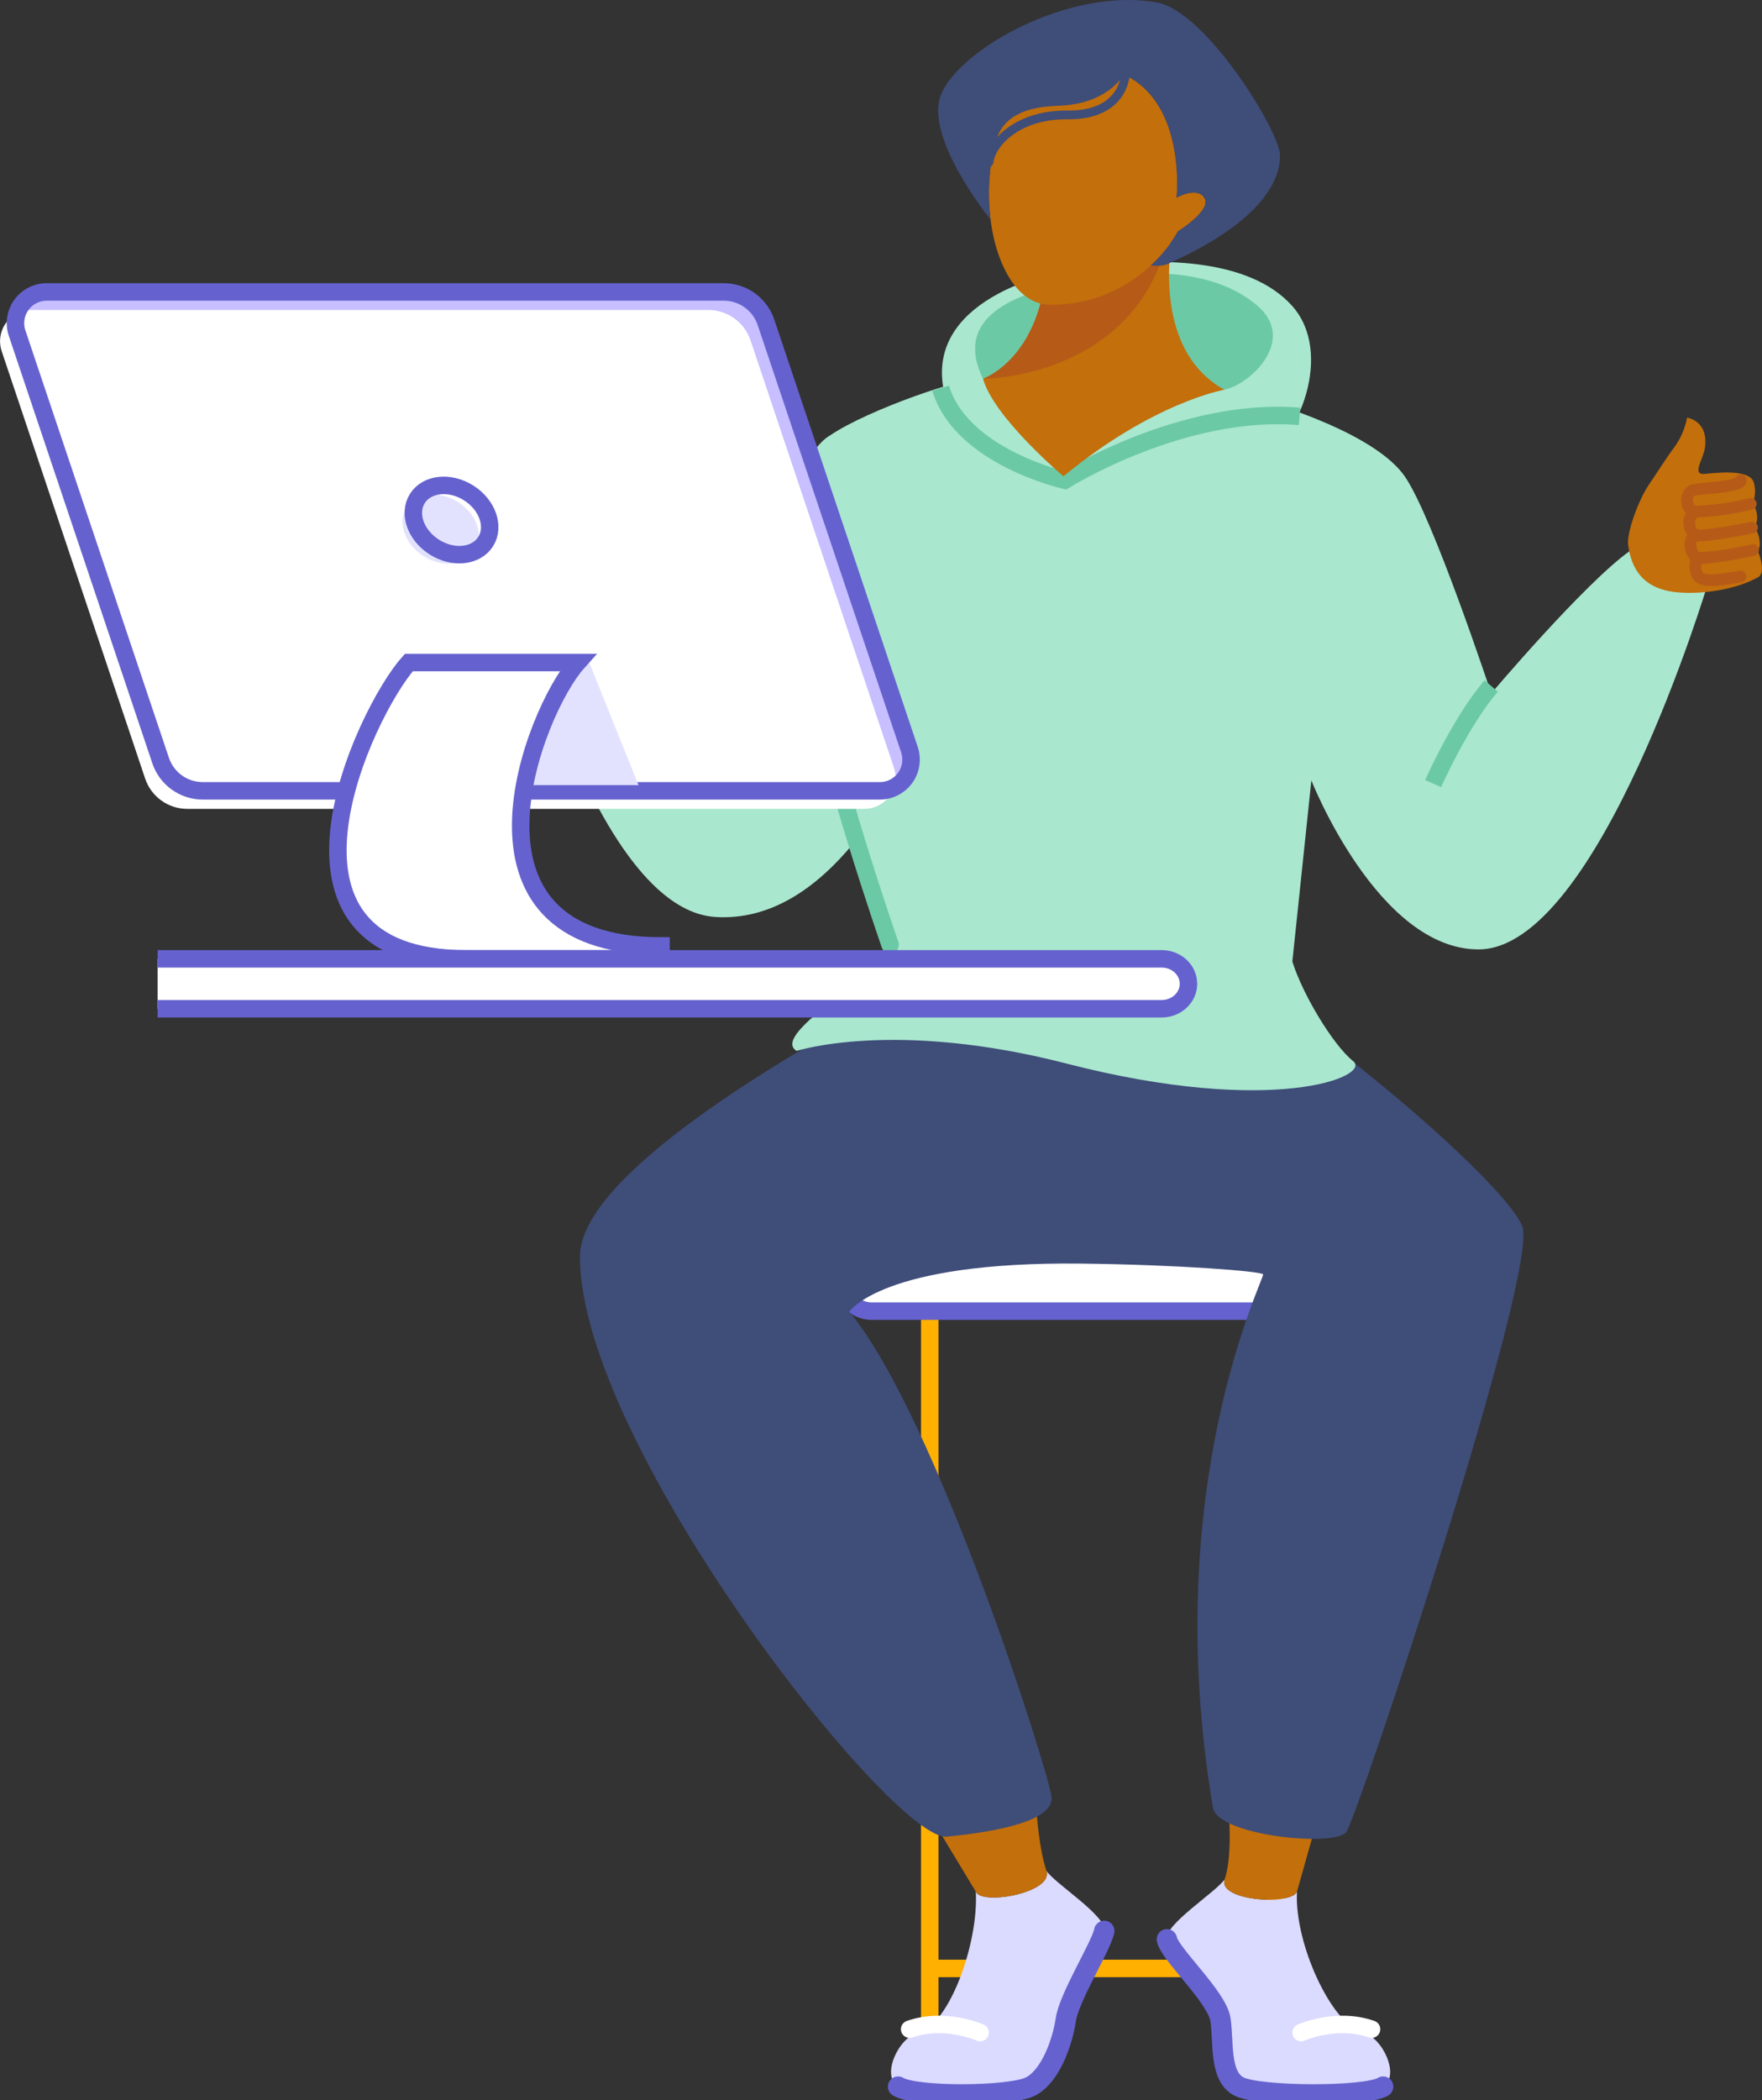 <svg width="605" height="721" viewBox="0 0 605 721" fill="none" xmlns="http://www.w3.org/2000/svg">
<rect x="0" y="0" width="605" height="721" fill="#333333" stroke="none"/>
<g clip-path="url(#clip0)">
<path d="M319.237 450.102V718.979" stroke="#FFB000" stroke-width="6" stroke-miterlimit="10"/>
<path d="M438.018 450.102V718.979" stroke="#FFB000" stroke-width="6" stroke-miterlimit="10"/>
<path d="M318.088 675.754H436.563" stroke="#FFB000" stroke-width="6" stroke-miterlimit="10"/>
<path d="M456.891 414.066H299.215C293.919 414.066 289.625 418.36 289.625 423.657V440.512C289.625 445.808 293.919 450.102 299.215 450.102H456.891C462.187 450.102 466.48 445.808 466.48 440.512V423.657C466.48 418.36 462.187 414.066 456.891 414.066Z" fill="white" stroke="#6562CF" stroke-width="6" stroke-miterlimit="10"/>
<path d="M435.119 154.469C444.894 151.726 458.409 121.371 443.6 104.933C428.792 88.494 397.414 87.997 370.776 91.987C346.152 95.677 313.81 109.962 326.136 140.772C343.664 184.581 435.119 154.469 435.119 154.469Z" fill="#A9E7CF"/>
<path d="M420.386 133.797C429.623 131.846 445.494 116.475 431.546 104.777C417.597 93.078 396.115 91.941 373.235 95.85C350.355 99.759 326.644 107.849 337.527 130.027C348.41 152.205 420.386 133.797 420.386 133.797Z" fill="#6CC9A5"/>
<path d="M474.904 716.306C468.928 719.984 432.383 719.77 425.484 716.306C418.585 712.841 420.201 701.131 419.052 693.313C417.903 685.495 401.582 670.794 400.664 665.73C399.746 660.666 417.441 649.638 420.513 645.146C417.984 652.606 443.3 654.24 445.338 649.407C444.345 667.11 457.353 695.253 468.022 697.794C474.736 699.399 480.879 712.628 474.904 716.306Z" fill="#DBDAFF"/>
<path d="M450.788 630.046L445.327 649.407C443.3 654.24 417.984 652.606 420.501 645.146C423.018 637.685 422.066 624.723 422.066 624.723L450.788 630.046Z" fill="#C36F0B"/>
<path d="M400.67 665.753C401.594 670.812 417.909 685.524 419.064 693.342C420.218 701.16 418.602 712.882 425.495 716.329C432.389 719.776 468.94 720.007 474.915 716.329" stroke="#6562CF" stroke-width="7" stroke-miterlimit="10" stroke-linecap="round"/>
<path d="M446.747 697.771C446.747 697.771 458.871 692.355 470.937 696.616" stroke="white" stroke-width="6" stroke-miterlimit="10" stroke-linecap="round"/>
<path d="M308.371 716.306C314.347 719.984 346.851 719.77 353.75 716.306C360.649 712.841 364.806 701.131 365.955 693.313C367.104 685.495 378.229 667.907 379.147 662.843C380.065 657.779 362.37 646.751 359.298 642.259C361.827 649.719 337.088 654.24 335.05 649.407C336.043 667.11 325.917 695.253 315.253 697.794C308.533 699.399 302.396 712.628 308.371 716.306Z" fill="#DBDAFF"/>
<path d="M322.672 628.892L335.062 649.407C337.088 654.24 361.827 649.719 359.31 642.259C356.792 634.799 356.013 622.99 356.013 622.99L322.672 628.892Z" fill="#C36F0B"/>
<path d="M379.147 662.866C378.229 667.924 367.104 685.524 365.955 693.342C364.806 701.16 360.643 712.882 353.744 716.329C346.845 719.776 314.347 720.007 308.366 716.329" stroke="#6562CF" stroke-width="7" stroke-miterlimit="10" stroke-linecap="round"/>
<path d="M336.528 697.771C336.528 697.771 324.433 692.355 312.338 696.616" stroke="white" stroke-width="6" stroke-miterlimit="10" stroke-linecap="round"/>
<path d="M319.352 336.237C319.352 336.237 199.117 395.133 199.117 431.36C199.117 495.983 306.657 632.298 325.126 630.508C343.595 628.718 361.786 624.809 361.076 616.991C360.366 609.173 321.691 486.589 291.635 450.299C291.635 450.299 302.604 433.028 371.151 433.785C404.186 434.149 432.989 436.395 433.699 437.463C434.409 438.531 397.783 510.02 416.472 620.56C418.105 630.191 458.38 634.233 462.283 628.903C466.186 623.574 528.7 435.869 522.666 420.932C516.633 405.994 453.964 352.497 423.4 336.22C401.386 324.504 319.352 336.237 319.352 336.237Z" fill="#3F4D79"/>
<path d="M285.018 149.474C269.771 157.846 246.984 232.927 246.984 232.927C246.984 232.927 192.079 165.526 189.539 164.891C186.999 164.256 172.248 183.945 172.248 183.945C172.248 183.945 200.912 311.946 245.627 314.792C264.396 315.987 280.267 305.098 293.297 289.184C299.071 308.441 304.463 324.319 304.463 324.319C306.772 332.403 263.68 354.662 273.512 360.777C273.512 360.777 307.061 349.864 366.261 365.131C437.042 383.4 471.261 369.542 464.569 364.23C457.878 358.918 447.37 341.648 443.739 330.094L450.269 267.918C450.269 267.918 473.12 325.925 507.661 325.925C548.866 325.925 586.525 199.94 586.525 199.94C571.878 199.524 559.743 189.061 559.743 189.061C544.259 199.94 512.032 238.049 512.032 238.049C512.032 238.049 491.946 177.323 482.322 163.511C472.698 149.699 441.332 138.815 420.386 133.797L337.527 130.027C331.967 128.964 297.991 140.611 285.018 149.474Z" fill="#A9E7CF"/>
<path d="M512.032 235.508C501.553 247.559 492.085 268.998 492.085 268.998" stroke="#6CC9A5" stroke-width="6" stroke-miterlimit="10"/>
<path d="M446.21 142.949C405.981 139.548 365.591 164.856 365.591 164.856C365.591 164.856 330.085 156.9 322.984 133.26" stroke="#6CC9A5" stroke-width="6" stroke-miterlimit="10"/>
<path d="M305.618 324.319C305.618 324.319 283.413 260.527 280.313 233.626" stroke="#6CC9A5" stroke-width="6" stroke-miterlimit="10" stroke-linecap="round"/>
<path d="M585.365 153.978C584.828 157.413 581.093 162.743 584.787 162.702C586.693 162.702 600.468 160.456 602.154 165.526C602.867 167.935 602.738 170.515 601.79 172.842C604.809 177.351 602.5 181.035 602.5 181.035C604.324 183.841 604.809 187.473 603.539 189.073C603.539 189.073 606.732 196.435 603.684 198.144C594.238 203.456 579.176 204.559 571.878 202.671C566.757 201.349 560.615 198.184 559.044 187.283C558.398 182.819 562.843 171.115 566.238 166.288C567.623 164.302 572.698 156.38 574.413 154.209C576.857 151.03 578.522 147.322 579.274 143.382C579.274 143.382 586.866 144.381 585.365 153.978Z" fill="#C36F0B"/>
<path d="M597.714 164.85C598.049 167.16 583.979 167.645 581.549 168.176C578.085 168.927 578.535 176.324 583.027 175.602C589.138 175.323 595.208 174.447 601.149 172.986" stroke="#B65A18" stroke-width="4" stroke-miterlimit="10" stroke-linecap="round"/>
<path d="M601.582 181.11C586.698 184.113 582.726 183.836 582.726 183.836C580.556 184.263 577.761 176.589 583.027 175.602" stroke="#B65A18" stroke-width="4" stroke-miterlimit="10" stroke-linecap="round"/>
<path d="M601.952 188.813C587.946 191.891 583.096 191.538 583.096 191.538C581.023 191.787 578.431 184.488 582.663 183.986" stroke="#B65A18" stroke-width="4" stroke-miterlimit="10" stroke-linecap="round"/>
<path d="M587.016 191.417C587.016 191.417 582.011 190.949 582.086 194.067C582.224 199.611 584.909 200.205 597.581 197.878" stroke="#B65A18" stroke-width="4" stroke-miterlimit="10" stroke-linecap="round"/>
<path d="M169.5 136.938C169.615 140.403 172.646 146.096 169.015 145.6C167.132 145.346 153.825 141.483 151.55 146.269C150.553 148.558 150.365 151.118 151.019 153.527C147.497 157.604 149.322 161.519 149.322 161.519C147.186 164.065 146.268 167.587 147.324 169.32C147.324 169.32 143.283 176.185 146.077 178.241C154.737 184.627 169.459 187.543 176.884 186.567C182.08 185.885 188.528 183.512 191.404 172.957C192.558 168.638 189.62 156.588 186.866 151.391C185.74 149.26 181.699 140.836 180.267 138.486C178.252 135.053 177.066 131.198 176.803 127.226C176.803 127.226 169.188 127.296 169.5 136.938Z" fill="#C36F0B"/>
<path d="M152.122 178.737C164.332 182.571 167.052 182.306 167.866 176.861C168.12 175.128 166.647 174.337 165.314 173.974C165.93 174.094 166.553 174.181 167.179 174.233C169.038 174.69 172.184 168.355 169.396 166.606C170.55 166.028 171.774 161.888 171.768 158.21C173.922 156.721 174.078 152.303 171.572 151.42C169.211 150.594 155.407 148.394 155.984 146.165L152.122 178.737Z" fill="#C36F0B"/>
<path d="M152.341 153.764C157.805 155.874 163.453 157.474 169.211 158.545C173.547 159.798 174.892 152.563 171.572 151.403C169.211 150.577 158.166 146.98 155.984 146.154" stroke="#B65A18" stroke-width="3" stroke-miterlimit="10" stroke-linecap="round"/>
<path d="M150.932 161.721C165.239 166.485 168.507 166.698 168.507 166.698C170.591 167.38 174.28 160.162 169.211 158.545" stroke="#B65A18" stroke-width="3" stroke-miterlimit="10" stroke-linecap="round"/>
<path d="M148.952 169.239C162.381 173.979 167.208 174.216 167.208 174.216C169.222 174.718 172.034 167.149 167.092 166.496" stroke="#B65A18" stroke-width="3" stroke-miterlimit="10" stroke-linecap="round"/>
<path d="M163.322 173.644C163.322 173.644 168.316 173.795 167.866 176.861C167.052 182.306 164.338 182.565 152.128 178.737" stroke="#B65A18" stroke-width="3" stroke-miterlimit="10" stroke-linecap="round"/>
<path d="M402.812 79.804C402.812 79.804 394.019 119.148 420.386 133.797C420.386 133.797 396.138 137.984 365.146 163.511C365.146 163.511 341.291 143.423 337.527 130.021C337.527 130.021 361.775 121.654 359.287 79.786L402.812 79.804Z" fill="#C36F0B"/>
<path d="M402.812 79.804H359.287C361.798 121.661 337.527 130.039 337.527 130.039C337.527 130.039 385.925 130.039 399.613 86.883L402.812 79.804Z" fill="#B65A18"/>
<path d="M404.475 79.417C404.475 79.417 391.548 104.621 360.661 104.632C333.11 104.632 328.907 23.755 369.938 22.64C409.035 21.578 404.001 67.846 404.001 67.846C404.001 67.846 411.039 63.752 413.596 68.013C416.154 72.274 404.475 79.417 404.475 79.417Z" fill="#C36F0B"/>
<path d="M386.375 25.66C386.375 25.66 385.931 39.662 366.549 39.449C349.72 39.264 340.494 48.791 339.594 55.651" stroke="#3F4D79" stroke-width="3" stroke-miterlimit="10" stroke-linecap="round"/>
<path d="M439.519 53.312C439.519 68.567 421.108 81.755 400.722 90.705C399.515 91.237 397.564 91.358 395.093 91.161C398.817 87.763 401.983 83.8 404.475 79.417C404.475 79.417 416.085 72.176 413.573 68.013C411.062 63.85 403.978 67.84 403.978 67.84C403.978 67.84 407.506 35.592 385.919 25.573C385.752 25.885 380.146 35.77 363.576 36.296C347.815 36.787 343.514 42.798 341.713 49.08C341.655 49.299 341.597 49.513 341.545 49.732C339.514 58.089 339.029 66.746 340.113 75.277L340.021 75.242C338.491 73.383 317.586 46.886 323.041 32.676C328.971 17.23 366.867 -4.556 397.206 0.837C414.151 3.857 439.513 45.292 439.519 53.312Z" fill="#3F4D79"/>
<path d="M302.107 271.96H69.586C66.395 271.956 63.287 270.951 60.697 269.086C58.108 267.221 56.169 264.592 55.153 261.567L5.872 114.806C5.33 113.194 5.18 111.475 5.434 109.793C5.688 108.111 6.339 106.513 7.332 105.132C8.325 103.751 9.633 102.627 11.147 101.851C12.661 101.075 14.337 100.671 16.038 100.671H248.56C251.75 100.677 254.859 101.682 257.448 103.546C260.037 105.411 261.976 108.04 262.993 111.065L312.245 257.79C312.793 259.403 312.948 261.122 312.699 262.807C312.45 264.491 311.803 266.092 310.812 267.477C309.822 268.862 308.515 269.991 307.001 270.77C305.488 271.55 303.81 271.958 302.107 271.96V271.96Z" fill="#C7BFFF"/>
<path d="M296.802 277.682H64.275C61.084 277.678 57.975 276.673 55.386 274.808C52.797 272.944 50.857 270.314 49.841 267.289L0.577 120.557C0.036 118.945 -0.114 117.227 0.14 115.545C0.393 113.864 1.043 112.267 2.036 110.886C3.029 109.505 4.336 108.38 5.849 107.604C7.362 106.828 9.038 106.423 10.738 106.422H243.254C246.445 106.427 249.553 107.432 252.143 109.296C254.732 111.161 256.671 113.791 257.687 116.816L306.945 263.547C307.486 265.158 307.636 266.874 307.384 268.555C307.131 270.235 306.482 271.831 305.492 273.212C304.501 274.592 303.196 275.718 301.686 276.495C300.175 277.272 298.501 277.679 296.802 277.682Z" fill="white"/>
<path d="M302.107 271.486H69.586C66.395 271.483 63.286 270.478 60.697 268.614C58.107 266.749 56.168 264.118 55.153 261.093L5.872 114.362C5.33 112.749 5.18 111.031 5.434 109.348C5.688 107.666 6.339 106.069 7.332 104.688C8.325 103.307 9.633 102.182 11.147 101.406C12.661 100.631 14.337 100.226 16.038 100.227H248.56C251.75 100.232 254.859 101.237 257.448 103.102C260.037 104.966 261.976 107.596 262.993 110.62L312.268 257.351C312.81 258.964 312.96 260.682 312.706 262.363C312.452 264.045 311.802 265.642 310.81 267.023C309.817 268.404 308.51 269.529 306.997 270.305C305.484 271.081 303.808 271.486 302.107 271.486V271.486Z" stroke="#6562CF" stroke-width="6" stroke-miterlimit="10"/>
<path d="M201.536 225.496L219.225 269.523H180.994C180.994 269.523 188.425 235.081 201.536 225.496Z" fill="#E2E2FF"/>
<path d="M226.962 324.741C151.683 324.741 183.338 244.175 198.309 227.442H140.373C125.409 244.187 84.909 329.164 160.181 329.164H226.962V324.741Z" fill="white" stroke="#6562CF" stroke-width="6" stroke-miterlimit="10"/>
<path d="M163.059 189.042C166.303 183.902 163.684 176.422 157.21 172.335C150.736 168.249 142.859 169.102 139.615 174.242C136.371 179.382 138.989 186.862 145.463 190.949C151.937 195.035 159.815 194.182 163.059 189.042Z" fill="#E2E2FF"/>
<path d="M166.757 185.922C170 180.782 167.382 173.303 160.908 169.216C154.434 165.129 146.556 165.983 143.313 171.122C140.069 176.262 142.687 183.742 149.161 187.829C155.635 191.916 163.513 191.062 166.757 185.922Z" stroke="#6562CF" stroke-width="6" stroke-miterlimit="10"/>
<path d="M54.125 329.164H398.892C403.961 329.164 408.071 332.998 408.071 337.733C408.071 342.462 403.961 346.296 398.892 346.296H54.125V329.164Z" fill="white"/>
<path d="M54.125 329.164H398.892C403.961 329.164 408.071 332.998 408.071 337.733C408.071 342.462 403.961 346.296 398.892 346.296H54.125" stroke="#6562CF" stroke-width="6" stroke-miterlimit="10"/>
</g>
<defs>
<clipPath id="clip0">
<rect width="605" height="721" fill="white"/>
</clipPath>
</defs>
</svg>
